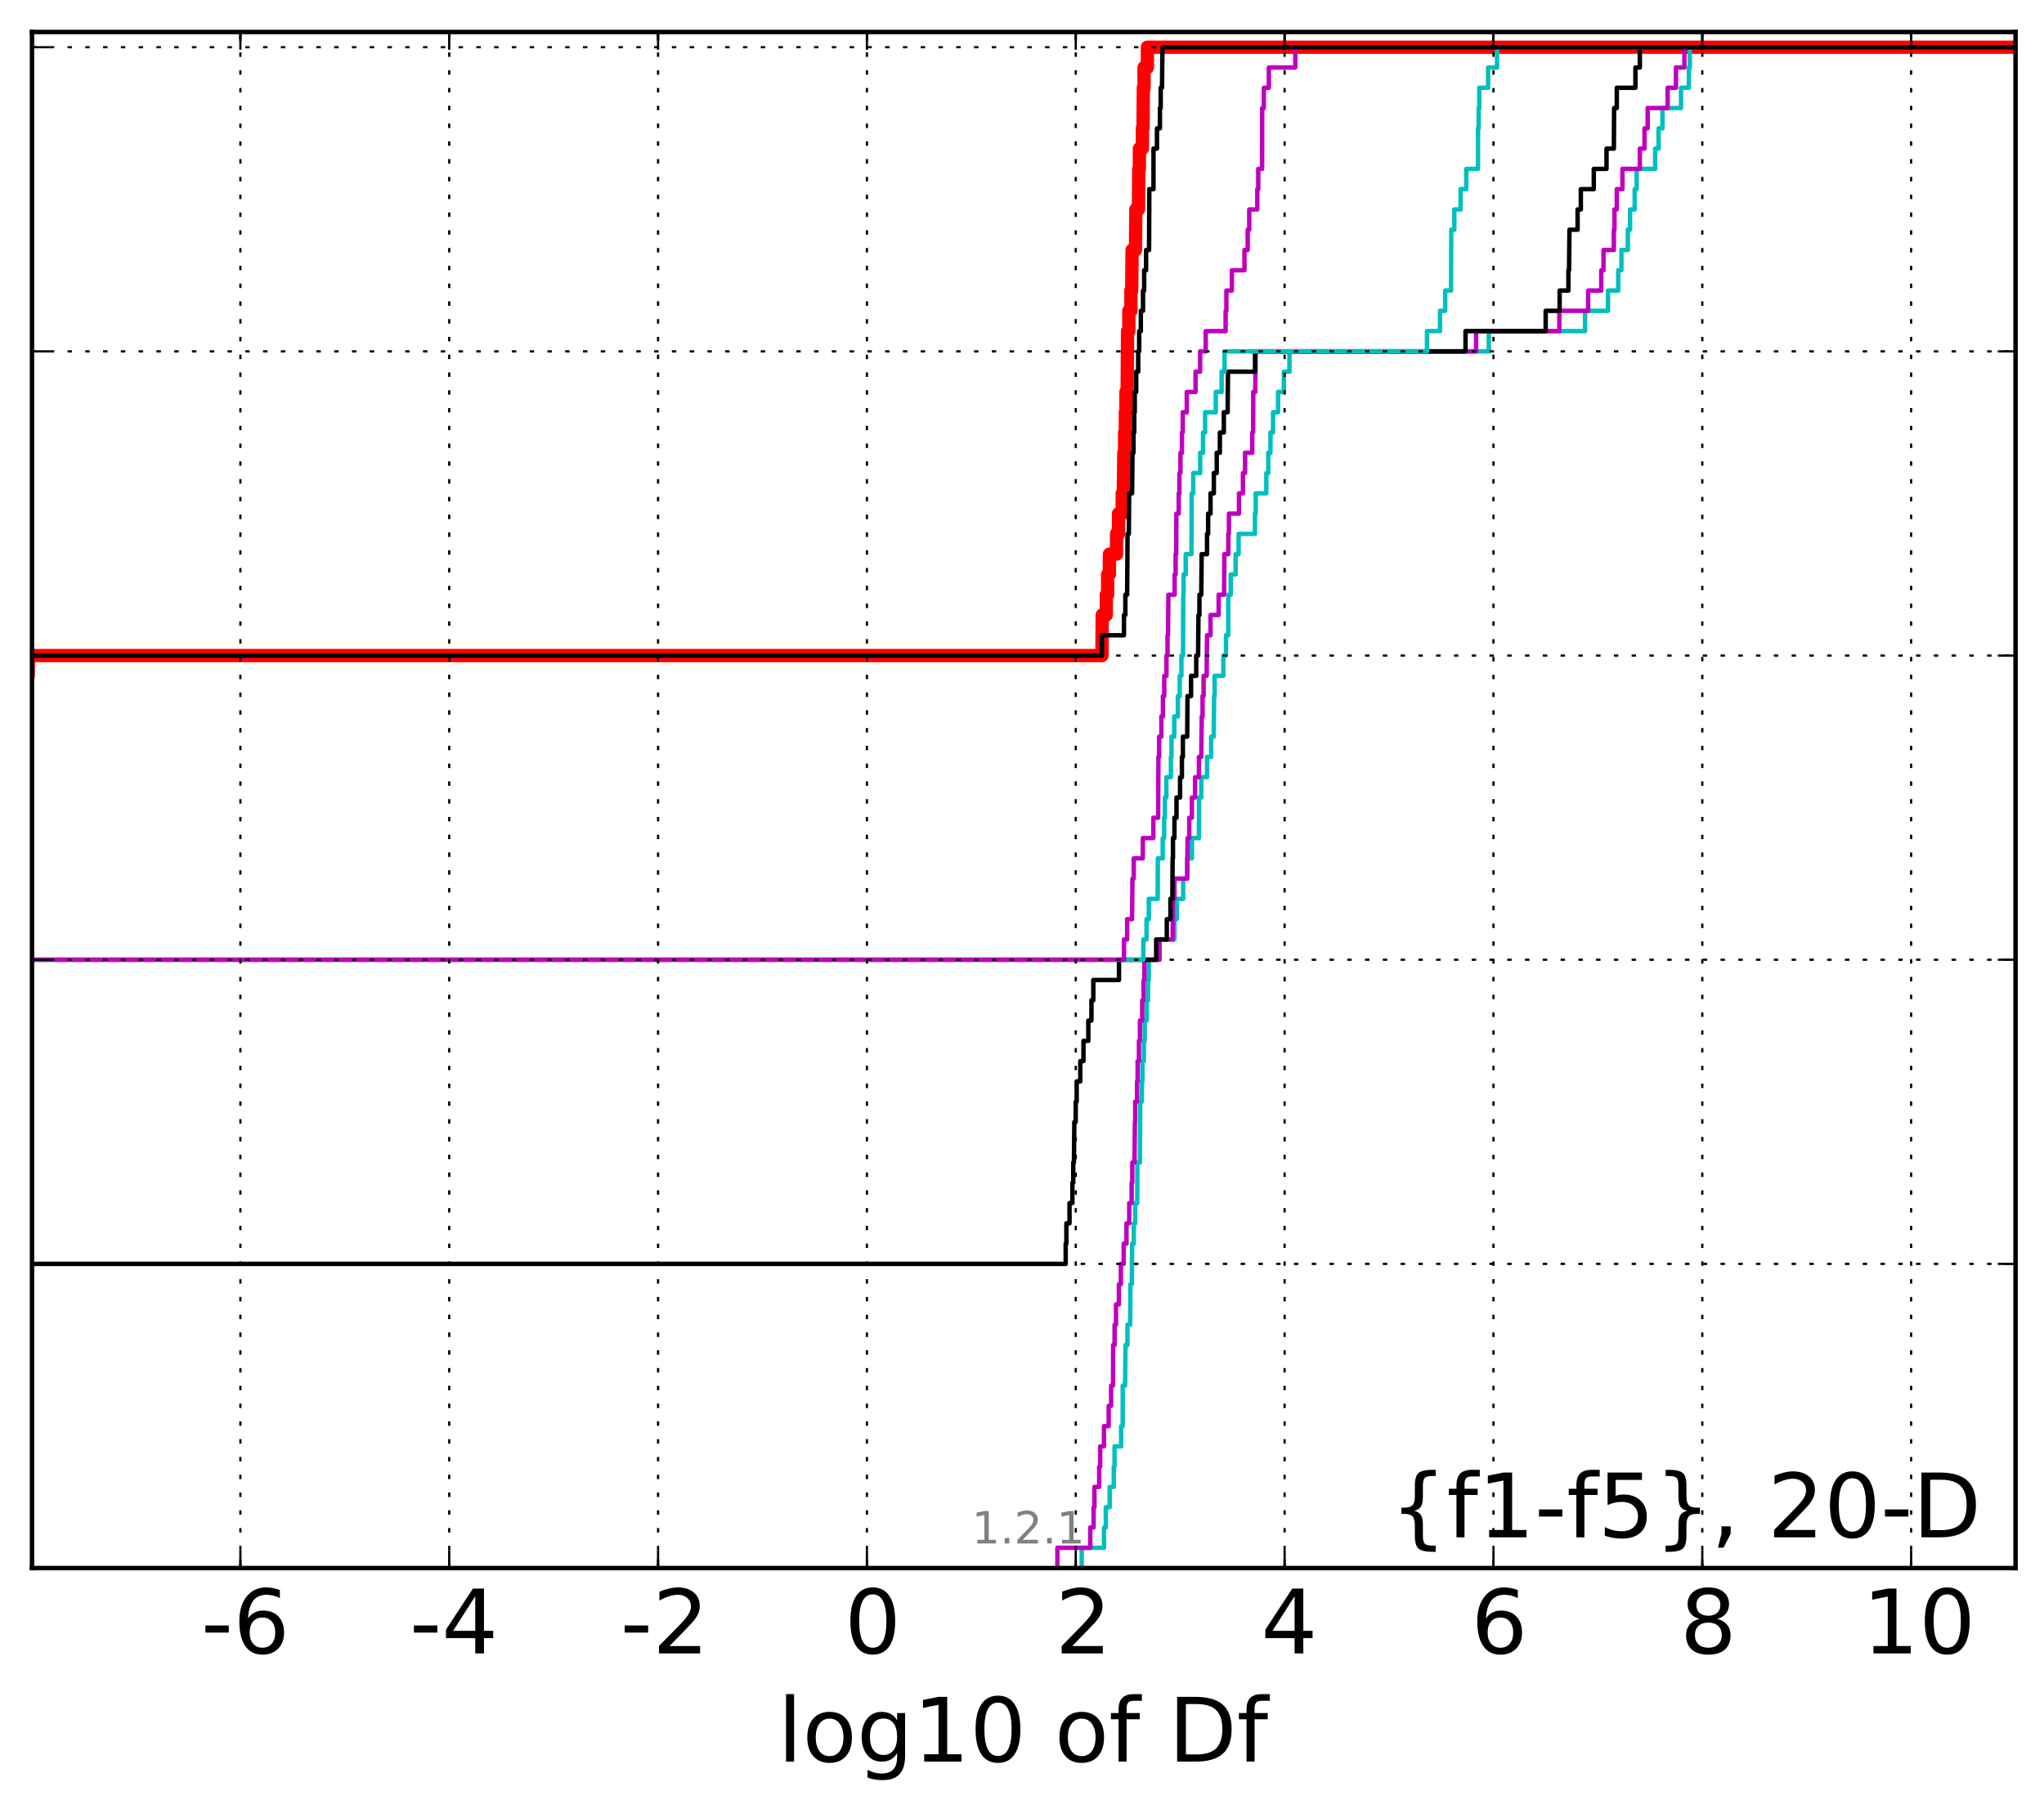 <?xml version="1.0" encoding="utf-8" standalone="no"?>
<!DOCTYPE svg PUBLIC "-//W3C//DTD SVG 1.1//EN"
  "http://www.w3.org/Graphics/SVG/1.1/DTD/svg11.dtd">
<!-- Created with matplotlib (http://matplotlib.org/) -->
<svg height="407pt" version="1.1" viewBox="0 0 460 407" width="460pt" xmlns="http://www.w3.org/2000/svg" xmlns:xlink="http://www.w3.org/1999/xlink">
 <defs>
  <style type="text/css">
*{stroke-linecap:butt;stroke-linejoin:round;}
  </style>
 </defs>
 <g id="figure_1">
  <g id="patch_1">
   <path d="
M0 407.712
L460.8 407.712
L460.8 0
L0 0
z
" style="fill:#ffffff;"/>
  </g>
  <g id="axes_1">
   <g id="patch_2">
    <path d="
M7.2 352.8
L453.6 352.8
L453.6 7.2
L7.2 7.2
z
" style="fill:#ffffff;"/>
   </g>
   <g id="line2d_1">
    <path clip-path="url(#p99b4b0da67)" d="
M-1 202.242
L-0.086 202.242
L-0.086 197.679
L0.41 197.679
L0.41 193.117
L1.571 193.117
L1.571 188.554
L2.853 188.554
L2.853 183.992
L3.171 183.992
L3.171 179.43
L3.859 179.43
L3.904 170.305
L4.399 170.305
L4.41 161.18
L4.727 161.18
L4.727 156.618
L6.033 156.618
L6.033 152.055
L6.364 152.055
L6.364 147.493
L247.99 147.493
L248.047 138.368
L248.968 138.368
L248.968 133.806
L249.274 133.806
L249.274 129.244
L249.668 129.244
L249.668 124.681
L251.276 124.681
L251.276 120.119
L251.721 120.119
L251.721 115.556
L252.556 115.556
L252.556 110.994
L252.808 110.994
L252.914 101.869
L253.088 101.869
L253.088 97.307
L253.26 97.307
L253.26 92.745
L253.395 92.745
L253.395 88.182
L253.66 88.182
L253.758 74.495
L254.045 74.495
L254.045 69.933
L254.507 69.933
L254.507 65.37
L254.686 65.37
L254.775 56.245
L255.537 56.245
L255.619 47.121
L256.221 47.121
L256.272 37.996
L256.423 37.996
L256.423 33.434
L257.099 33.434
L257.099 28.871
L257.238 28.871
L257.307 19.747
L257.466 19.747
L257.466 15.184
L258.225 15.184
L258.225 10.622
L258.225 10.622
L453.6 10.622
L453.6 10.622" style="fill:none;stroke:#ff0000;stroke-linecap:square;stroke-width:3.0;"/>
   </g>
   <g id="line2d_2">
    <path clip-path="url(#p99b4b0da67)" d="
M243.442 352.8
L243.442 348.238
L248.461 348.238
L248.461 343.675
L248.862 343.675
L248.862 339.113
L249.736 339.113
L249.736 334.55
L250.652 334.55
L250.652 329.988
L250.828 329.988
L250.828 325.426
L252.308 325.426
L252.308 320.863
L252.659 320.863
L252.675 311.739
L253.198 311.739
L253.295 302.614
L253.733 302.614
L253.733 298.051
L254.339 298.051
L254.403 288.927
L254.72 288.927
L254.784 279.802
L255.157 279.802
L255.157 275.24
L255.483 275.24
L255.483 270.677
L255.942 270.677
L255.963 261.552
L256.535 261.552
L256.613 247.865
L256.981 247.865
L256.981 243.303
L257.094 243.303
L257.094 238.741
L257.423 238.741
L257.423 234.178
L257.611 234.178
L257.611 229.616
L258.086 229.616
L258.086 225.053
L258.373 225.053
L258.373 220.491
L258.53 220.491
L258.53 215.929
L260.932 215.929
L260.932 211.366
L264.307 211.366
L264.307 206.804
L264.824 206.804
L264.824 202.242
L266.272 202.242
L266.272 197.679
L267.178 197.679
L267.178 193.117
L268.244 193.117
L268.244 188.554
L269.818 188.554
L269.826 179.43
L270.347 179.43
L270.347 174.867
L271.642 174.867
L271.642 170.305
L272.567 170.305
L272.567 165.743
L273.148 165.743
L273.226 156.618
L273.35 156.618
L273.35 152.055
L275.318 152.055
L275.318 147.493
L275.905 147.493
L275.905 142.931
L276.415 142.931
L276.426 133.806
L276.974 133.806
L276.974 129.244
L278.081 129.244
L278.081 124.681
L278.745 124.681
L278.745 120.119
L282.42 120.119
L282.42 115.556
L282.593 115.556
L282.593 110.994
L284.986 110.994
L284.986 106.432
L285.425 106.432
L285.425 101.869
L285.916 101.869
L285.916 97.307
L286.502 97.307
L286.502 92.745
L287.632 92.745
L287.632 88.182
L288.925 88.182
L288.925 83.62
L290.197 83.62
L290.197 79.057
L335.056 79.057
L335.056 74.495
L356.71 74.495
L356.71 69.933
L361.877 69.933
L361.877 65.37
L364.178 65.37
L364.178 60.808
L364.898 60.808
L364.898 56.245
L366.337 56.245
L366.337 51.683
L366.843 51.683
L366.843 47.121
L367.886 47.121
L367.886 42.558
L368.331 42.558
L368.331 37.996
L372.495 37.996
L372.495 33.434
L373.26 33.434
L373.26 28.871
L374.135 28.871
L374.135 24.309
L378.314 24.309
L378.314 19.747
L380.083 19.747
L380.083 15.184
L380.299 15.184
L380.299 10.622
L380.299 10.622
L453.6 10.622
L453.6 10.622" style="fill:none;stroke:#00bfbf;stroke-linecap:square;"/>
   </g>
   <g id="line2d_3">
    <path clip-path="url(#p99b4b0da67)" d="
M237.965 352.8
L237.965 348.238
L245.359 348.238
L245.359 343.675
L246.118 343.675
L246.118 339.113
L246.299 339.113
L246.299 334.55
L247.369 334.55
L247.369 329.988
L247.594 329.988
L247.594 325.426
L248.444 325.426
L248.444 320.863
L249.507 320.863
L249.507 316.301
L250.053 316.301
L250.053 311.739
L250.489 311.739
L250.502 302.614
L250.839 302.614
L250.839 298.051
L251.155 298.051
L251.155 293.489
L251.806 293.489
L251.806 288.927
L252.249 288.927
L252.249 284.364
L252.887 284.364
L252.887 279.802
L253.513 279.802
L253.513 275.24
L254.129 275.24
L254.129 270.677
L254.676 270.677
L254.676 266.115
L254.817 266.115
L254.817 261.552
L255.322 261.552
L255.41 252.428
L255.474 252.428
L255.474 247.865
L255.897 247.865
L255.897 243.303
L256.024 243.303
L256.024 238.741
L256.317 238.741
L256.317 234.178
L256.542 234.178
L256.542 229.616
L257.053 229.616
L257.053 225.053
L257.37 225.053
L257.37 220.491
L257.544 220.491
L257.544 215.929
L260.932 215.929
L260.932 211.366
L263.896 211.366
L263.973 202.242
L264.307 202.242
L264.307 197.679
L267.178 197.679
L267.265 188.554
L267.639 188.554
L267.639 183.992
L268.244 183.992
L268.244 179.43
L268.947 179.43
L268.947 174.867
L269.818 174.867
L269.818 170.305
L270.347 170.305
L270.448 161.18
L270.635 161.18
L270.635 156.618
L270.871 156.618
L270.871 152.055
L271.553 152.055
L271.642 142.931
L272.426 142.931
L272.426 138.368
L274.256 138.368
L274.256 133.806
L275.479 133.806
L275.533 124.681
L276.426 124.681
L276.426 120.119
L276.565 120.119
L276.565 115.556
L278.831 115.556
L278.831 110.994
L279.721 110.994
L279.721 106.432
L280.201 106.432
L280.201 101.869
L281.811 101.869
L281.811 97.307
L282.015 97.307
L282.051 88.182
L282.492 88.182
L282.593 79.057
L332.193 79.057
L332.193 74.495
L350.926 74.495
L350.926 69.933
L357.411 69.933
L357.411 65.37
L360.363 65.37
L360.363 60.808
L360.864 60.808
L360.864 56.245
L363.196 56.245
L363.196 51.683
L363.335 51.683
L363.335 47.121
L363.858 47.121
L363.858 42.558
L365.126 42.558
L365.126 37.996
L369.044 37.996
L369.044 33.434
L370.095 33.434
L370.095 28.871
L370.806 28.871
L370.806 24.309
L375.297 24.309
L375.297 19.747
L377.169 19.747
L377.169 15.184
L379.072 15.184
L379.072 10.622
L379.072 10.622
L453.6 10.622
L453.6 10.622" style="fill:none;stroke:#bf00bf;stroke-linecap:square;"/>
   </g>
   <g id="line2d_4">
    <path clip-path="url(#p99b4b0da67)" d="
M-1 288.927
L6.033 288.927
L6.033 284.364
L239.831 284.364
L239.831 279.802
L239.987 279.802
L239.987 275.24
L240.694 275.24
L240.694 270.677
L241.341 270.677
L241.341 266.115
L241.532 266.115
L241.532 261.552
L241.689 261.552
L241.776 252.428
L242.084 252.428
L242.084 247.865
L242.305 247.865
L242.305 243.303
L243.117 243.303
L243.117 238.741
L243.834 238.741
L243.834 234.178
L244.923 234.178
L244.923 229.616
L245.629 229.616
L245.629 225.053
L246.05 225.053
L246.05 220.491
L251.826 220.491
L251.826 215.929
L260.201 215.929
L260.201 211.366
L262.586 211.366
L262.586 206.804
L263.407 206.804
L263.407 202.242
L263.84 202.242
L263.896 193.117
L263.973 193.117
L263.973 188.554
L264.307 188.554
L264.307 183.992
L264.767 183.992
L264.767 179.43
L265.576 179.43
L265.576 174.867
L265.988 174.867
L265.988 170.305
L266.205 170.305
L266.205 165.743
L267.178 165.743
L267.245 156.618
L268.047 156.618
L268.047 152.055
L269.212 152.055
L269.212 147.493
L269.627 147.493
L269.715 138.368
L269.931 138.368
L269.931 133.806
L270.347 133.806
L270.428 124.681
L271.642 124.681
L271.642 120.119
L271.894 120.119
L271.894 115.556
L272.426 115.556
L272.426 110.994
L273.174 110.994
L273.174 106.432
L273.822 106.432
L273.822 101.869
L274.531 101.869
L274.531 97.307
L275.423 97.307
L275.423 92.745
L276.276 92.745
L276.361 83.62
L282.444 83.62
L282.444 79.057
L329.815 79.057
L329.815 74.495
L347.853 74.495
L347.853 69.933
L350.996 69.933
L350.996 65.37
L352.967 65.37
L352.967 60.808
L353.108 60.808
L353.209 51.683
L355.034 51.683
L355.034 47.121
L355.765 47.121
L355.765 42.558
L358.681 42.558
L358.681 37.996
L361.543 37.996
L361.543 33.434
L363.196 33.434
L363.255 24.309
L363.858 24.309
L363.858 19.747
L368.05 19.747
L368.05 15.184
L369.044 15.184
L369.044 10.622
L369.044 10.622
L453.6 10.622
L453.6 10.622" style="fill:none;stroke:#000000;stroke-linecap:square;"/>
   </g>
   <g id="line2d_5">
    <path clip-path="url(#p99b4b0da67)" d="
M-1 220.491
L6.033 220.491
L6.033 215.929
L257.306 215.929
L257.306 211.366
L258.028 211.366
L258.028 206.804
L258.54 206.804
L258.54 202.242
L260.529 202.242
L260.574 193.117
L261.667 193.117
L261.667 188.554
L261.987 188.554
L261.987 183.992
L262.168 183.992
L262.168 179.43
L262.478 179.43
L262.478 174.867
L263.507 174.867
L263.507 170.305
L263.647 170.305
L263.647 165.743
L264.264 165.743
L264.264 161.18
L265.083 161.18
L265.083 156.618
L265.499 156.618
L265.499 152.055
L265.881 152.055
L265.881 147.493
L266.244 147.493
L266.289 133.806
L266.37 133.806
L266.37 129.244
L266.845 129.244
L266.845 124.681
L268.134 124.681
L268.177 110.994
L268.533 110.994
L268.533 106.432
L270.099 106.432
L270.099 101.869
L270.745 101.869
L270.745 97.307
L271.207 97.307
L271.207 92.745
L273.613 92.745
L273.613 88.182
L274.93 88.182
L274.93 83.62
L275.587 83.62
L275.587 79.057
L321.137 79.057
L321.137 74.495
L324.072 74.495
L324.072 69.933
L325.24 69.933
L325.24 65.37
L326.554 65.37
L326.604 51.683
L327.292 51.683
L327.292 47.121
L328.7 47.121
L328.7 42.558
L329.981 42.558
L329.981 37.996
L332.617 37.996
L332.626 28.871
L332.774 28.871
L332.774 24.309
L332.916 24.309
L332.916 19.747
L334.903 19.747
L334.903 15.184
L336.916 15.184
L336.916 10.622
L336.916 10.622
L453.6 10.622
L453.6 10.622" style="fill:none;stroke:#00bfbf;stroke-linecap:square;"/>
   </g>
   <g id="line2d_6">
    <path clip-path="url(#p99b4b0da67)" d="
M-1 220.491
L6.033 220.491
L6.033 215.929
L252.949 215.929
L252.949 211.366
L253.66 211.366
L253.66 206.804
L254.761 206.804
L254.862 197.679
L255.149 197.679
L255.149 193.117
L257.192 193.117
L257.192 188.554
L259.557 188.554
L259.557 183.992
L260.636 183.992
L260.702 170.305
L260.864 170.305
L260.864 165.743
L261.368 165.743
L261.368 161.18
L261.716 161.18
L261.716 156.618
L262.009 156.618
L262.009 152.055
L262.515 152.055
L262.515 147.493
L262.747 147.493
L262.747 142.931
L262.866 142.931
L262.946 133.806
L264.346 133.806
L264.346 129.244
L264.574 129.244
L264.574 124.681
L264.707 124.681
L264.74 115.556
L265.272 115.556
L265.272 110.994
L265.422 110.994
L265.422 106.432
L265.657 106.432
L265.657 101.869
L265.996 101.869
L265.996 97.307
L266.184 97.307
L266.184 92.745
L267.08 92.745
L267.08 88.182
L269.061 88.182
L269.061 83.62
L270.092 83.62
L270.092 79.057
L271.347 79.057
L271.347 74.495
L275.825 74.495
L275.825 69.933
L275.995 69.933
L275.995 65.37
L277.226 65.37
L277.226 60.808
L280.065 60.808
L280.065 56.245
L280.795 56.245
L280.795 51.683
L281.14 51.683
L281.14 47.121
L282.952 47.121
L282.952 42.558
L283.168 42.558
L283.168 37.996
L284.034 37.996
L284.056 24.309
L284.425 24.309
L284.425 19.747
L285.554 19.747
L285.554 15.184
L291.511 15.184
L291.511 10.622
L291.511 10.622
L453.6 10.622
L453.6 10.622" style="fill:none;stroke:#bf00bf;stroke-linecap:square;"/>
   </g>
   <g id="line2d_7">
    <path clip-path="url(#p99b4b0da67)" d="
M-1 202.242
L-0.086 202.242
L-0.086 197.679
L0.41 197.679
L0.41 193.117
L1.571 193.117
L1.571 188.554
L2.853 188.554
L2.853 183.992
L3.171 183.992
L3.171 179.43
L3.859 179.43
L3.904 170.305
L4.399 170.305
L4.41 161.18
L4.727 161.18
L4.727 156.618
L6.033 156.618
L6.033 152.055
L6.364 152.055
L6.364 147.493
L247.99 147.493
L247.99 142.931
L252.949 142.931
L252.949 138.368
L253.26 138.368
L253.26 133.806
L253.66 133.806
L253.758 120.119
L254.045 120.119
L254.108 110.994
L254.775 110.994
L254.862 101.869
L255.092 101.869
L255.092 97.307
L255.261 97.307
L255.261 92.745
L255.373 92.745
L255.373 88.182
L255.699 88.182
L255.699 83.62
L256.145 83.62
L256.145 79.057
L256.373 79.057
L256.373 74.495
L256.742 74.495
L256.742 69.933
L257.238 69.933
L257.238 65.37
L257.488 65.37
L257.488 60.808
L257.928 60.808
L257.928 56.245
L258.593 56.245
L258.655 42.558
L259.593 42.558
L259.593 33.434
L260.372 33.434
L260.372 28.871
L261.04 28.871
L261.04 24.309
L261.214 24.309
L261.214 19.747
L261.505 19.747
L261.611 10.622
L261.611 10.622
L453.6 10.622
L453.6 10.622" style="fill:none;stroke:#000000;stroke-linecap:square;"/>
   </g>
   <g id="patch_3">
    <path d="
M7.2 7.2
L453.6 7.2" style="fill:none;stroke:#000000;stroke-linecap:square;stroke-linejoin:miter;"/>
   </g>
   <g id="patch_4">
    <path d="
M453.6 352.8
L453.6 7.2" style="fill:none;stroke:#000000;stroke-linecap:square;stroke-linejoin:miter;"/>
   </g>
   <g id="patch_5">
    <path d="
M7.2 352.8
L453.6 352.8" style="fill:none;stroke:#000000;stroke-linecap:square;stroke-linejoin:miter;"/>
   </g>
   <g id="patch_6">
    <path d="
M7.2 352.8
L7.2 7.2" style="fill:none;stroke:#000000;stroke-linecap:square;stroke-linejoin:miter;"/>
   </g>
   <g id="matplotlib.axis_1">
    <g id="xtick_1"/>
    <g id="xtick_2">
     <g id="line2d_8">
      <path clip-path="url(#p99b4b0da67)" d="
M54.099 352.8
L54.099 7.2" style="fill:none;stroke:#000000;stroke-dasharray:1,3;stroke-dashoffset:0.0;stroke-width:0.5;"/>
     </g>
     <g id="line2d_9">
      <defs>
       <path d="
M0 0
L0 -4" id="m93b0483c22" style="stroke:#000000;stroke-width:0.5;"/>
      </defs>
      <g>
       <use style="stroke:#000000;stroke-width:0.5;" x="54.099" xlink:href="#m93b0483c22" y="352.8"/>
      </g>
     </g>
     <g id="line2d_10">
      <defs>
       <path d="
M0 0
L0 4" id="m741efc42ff" style="stroke:#000000;stroke-width:0.5;"/>
      </defs>
      <g>
       <use style="stroke:#000000;stroke-width:0.5;" x="54.099" xlink:href="#m741efc42ff" y="7.2"/>
      </g>
     </g>
     <g id="text_1">
      <!-- -6 -->
      <defs>
       <path d="
M33.016 40.375
Q26.375 40.375 22.484 35.828
Q18.609 31.297 18.609 23.391
Q18.609 15.531 22.484 10.953
Q26.375 6.391 33.016 6.391
Q39.656 6.391 43.531 10.953
Q47.406 15.531 47.406 23.391
Q47.406 31.297 43.531 35.828
Q39.656 40.375 33.016 40.375
M52.594 71.297
L52.594 62.312
Q48.875 64.062 45.094 64.984
Q41.312 65.922 37.594 65.922
Q27.828 65.922 22.672 59.328
Q17.531 52.734 16.797 39.406
Q19.672 43.656 24.016 45.922
Q28.375 48.188 33.594 48.188
Q44.578 48.188 50.953 41.516
Q57.328 34.859 57.328 23.391
Q57.328 12.156 50.688 5.359
Q44.047 -1.422 33.016 -1.422
Q20.359 -1.422 13.672 8.266
Q6.984 17.969 6.984 36.375
Q6.984 53.656 15.188 63.938
Q23.391 74.219 37.203 74.219
Q40.922 74.219 44.703 73.484
Q48.484 72.75 52.594 71.297" id="BitstreamVeraSans-Roman-36"/>
       <path d="
M4.891 31.391
L31.203 31.391
L31.203 23.391
L4.891 23.391
z
" id="BitstreamVeraSans-Roman-2d"/>
      </defs>
      <g transform="translate(45.247 371.997)scale(0.2 -0.2)">
       <use xlink:href="#BitstreamVeraSans-Roman-2d"/>
       <use x="36.084" xlink:href="#BitstreamVeraSans-Roman-36"/>
      </g>
     </g>
    </g>
    <g id="xtick_3">
     <g id="line2d_11">
      <path clip-path="url(#p99b4b0da67)" d="
M101.099 352.8
L101.099 7.2" style="fill:none;stroke:#000000;stroke-dasharray:1,3;stroke-dashoffset:0.0;stroke-width:0.5;"/>
     </g>
     <g id="line2d_12">
      <g>
       <use style="stroke:#000000;stroke-width:0.5;" x="101.099" xlink:href="#m93b0483c22" y="352.8"/>
      </g>
     </g>
     <g id="line2d_13">
      <g>
       <use style="stroke:#000000;stroke-width:0.5;" x="101.099" xlink:href="#m741efc42ff" y="7.2"/>
      </g>
     </g>
     <g id="text_2">
      <!-- -4 -->
      <defs>
       <path d="
M37.797 64.312
L12.891 25.391
L37.797 25.391
z

M35.203 72.906
L47.609 72.906
L47.609 25.391
L58.016 25.391
L58.016 17.188
L47.609 17.188
L47.609 0
L37.797 0
L37.797 17.188
L4.891 17.188
L4.891 26.703
z
" id="BitstreamVeraSans-Roman-34"/>
      </defs>
      <g transform="translate(92.178 371.997)scale(0.2 -0.2)">
       <use xlink:href="#BitstreamVeraSans-Roman-2d"/>
       <use x="36.084" xlink:href="#BitstreamVeraSans-Roman-34"/>
      </g>
     </g>
    </g>
    <g id="xtick_4">
     <g id="line2d_14">
      <path clip-path="url(#p99b4b0da67)" d="
M148.099 352.8
L148.099 7.2" style="fill:none;stroke:#000000;stroke-dasharray:1,3;stroke-dashoffset:0.0;stroke-width:0.5;"/>
     </g>
     <g id="line2d_15">
      <g>
       <use style="stroke:#000000;stroke-width:0.5;" x="148.099" xlink:href="#m93b0483c22" y="352.8"/>
      </g>
     </g>
     <g id="line2d_16">
      <g>
       <use style="stroke:#000000;stroke-width:0.5;" x="148.099" xlink:href="#m741efc42ff" y="7.2"/>
      </g>
     </g>
     <g id="text_3">
      <!-- -2 -->
      <defs>
       <path d="
M19.188 8.297
L53.609 8.297
L53.609 0
L7.328 0
L7.328 8.297
Q12.938 14.109 22.625 23.891
Q32.328 33.688 34.812 36.531
Q39.547 41.844 41.422 45.531
Q43.312 49.219 43.312 52.781
Q43.312 58.594 39.234 62.25
Q35.156 65.922 28.609 65.922
Q23.969 65.922 18.812 64.312
Q13.672 62.703 7.812 59.422
L7.812 69.391
Q13.766 71.781 18.938 73
Q24.125 74.219 28.422 74.219
Q39.75 74.219 46.484 68.547
Q53.219 62.891 53.219 53.422
Q53.219 48.922 51.531 44.891
Q49.859 40.875 45.406 35.406
Q44.188 33.984 37.641 27.219
Q31.109 20.453 19.188 8.297" id="BitstreamVeraSans-Roman-32"/>
      </defs>
      <g transform="translate(139.619 371.997)scale(0.2 -0.2)">
       <use xlink:href="#BitstreamVeraSans-Roman-2d"/>
       <use x="36.084" xlink:href="#BitstreamVeraSans-Roman-32"/>
      </g>
     </g>
    </g>
    <g id="xtick_5">
     <g id="line2d_17">
      <path clip-path="url(#p99b4b0da67)" d="
M195.099 352.8
L195.099 7.2" style="fill:none;stroke:#000000;stroke-dasharray:1,3;stroke-dashoffset:0.0;stroke-width:0.5;"/>
     </g>
     <g id="line2d_18">
      <g>
       <use style="stroke:#000000;stroke-width:0.5;" x="195.099" xlink:href="#m93b0483c22" y="352.8"/>
      </g>
     </g>
     <g id="line2d_19">
      <g>
       <use style="stroke:#000000;stroke-width:0.5;" x="195.099" xlink:href="#m741efc42ff" y="7.2"/>
      </g>
     </g>
     <g id="text_4">
      <!-- 0 -->
      <defs>
       <path d="
M31.781 66.406
Q24.172 66.406 20.328 58.906
Q16.5 51.422 16.5 36.375
Q16.5 21.391 20.328 13.891
Q24.172 6.391 31.781 6.391
Q39.453 6.391 43.281 13.891
Q47.125 21.391 47.125 36.375
Q47.125 51.422 43.281 58.906
Q39.453 66.406 31.781 66.406
M31.781 74.219
Q44.047 74.219 50.516 64.516
Q56.984 54.828 56.984 36.375
Q56.984 17.969 50.516 8.266
Q44.047 -1.422 31.781 -1.422
Q19.531 -1.422 13.062 8.266
Q6.594 17.969 6.594 36.375
Q6.594 54.828 13.062 64.516
Q19.531 74.219 31.781 74.219" id="BitstreamVeraSans-Roman-30"/>
      </defs>
      <g transform="translate(190.06 371.997)scale(0.2 -0.2)">
       <use xlink:href="#BitstreamVeraSans-Roman-30"/>
      </g>
     </g>
    </g>
    <g id="xtick_6">
     <g id="line2d_20">
      <path clip-path="url(#p99b4b0da67)" d="
M242.099 352.8
L242.099 7.2" style="fill:none;stroke:#000000;stroke-dasharray:1,3;stroke-dashoffset:0.0;stroke-width:0.5;"/>
     </g>
     <g id="line2d_21">
      <g>
       <use style="stroke:#000000;stroke-width:0.5;" x="242.099" xlink:href="#m93b0483c22" y="352.8"/>
      </g>
     </g>
     <g id="line2d_22">
      <g>
       <use style="stroke:#000000;stroke-width:0.5;" x="242.099" xlink:href="#m741efc42ff" y="7.2"/>
      </g>
     </g>
     <g id="text_5">
      <!-- 2 -->
      <g transform="translate(237.471 371.997)scale(0.2 -0.2)">
       <use xlink:href="#BitstreamVeraSans-Roman-32"/>
      </g>
     </g>
    </g>
    <g id="xtick_7">
     <g id="line2d_23">
      <path clip-path="url(#p99b4b0da67)" d="
M289.099 352.8
L289.099 7.2" style="fill:none;stroke:#000000;stroke-dasharray:1,3;stroke-dashoffset:0.0;stroke-width:0.5;"/>
     </g>
     <g id="line2d_24">
      <g>
       <use style="stroke:#000000;stroke-width:0.5;" x="289.099" xlink:href="#m93b0483c22" y="352.8"/>
      </g>
     </g>
     <g id="line2d_25">
      <g>
       <use style="stroke:#000000;stroke-width:0.5;" x="289.099" xlink:href="#m741efc42ff" y="7.2"/>
      </g>
     </g>
     <g id="text_6">
      <!-- 4 -->
      <g transform="translate(283.787 371.997)scale(0.2 -0.2)">
       <use xlink:href="#BitstreamVeraSans-Roman-34"/>
      </g>
     </g>
    </g>
    <g id="xtick_8">
     <g id="line2d_26">
      <path clip-path="url(#p99b4b0da67)" d="
M336.1 352.8
L336.1 7.2" style="fill:none;stroke:#000000;stroke-dasharray:1,3;stroke-dashoffset:0.0;stroke-width:0.5;"/>
     </g>
     <g id="line2d_27">
      <g>
       <use style="stroke:#000000;stroke-width:0.5;" x="336.1" xlink:href="#m93b0483c22" y="352.8"/>
      </g>
     </g>
     <g id="line2d_28">
      <g>
       <use style="stroke:#000000;stroke-width:0.5;" x="336.1" xlink:href="#m741efc42ff" y="7.2"/>
      </g>
     </g>
     <g id="text_7">
      <!-- 6 -->
      <g transform="translate(331.065 371.997)scale(0.2 -0.2)">
       <use xlink:href="#BitstreamVeraSans-Roman-36"/>
      </g>
     </g>
    </g>
    <g id="xtick_9">
     <g id="line2d_29">
      <path clip-path="url(#p99b4b0da67)" d="
M383.1 352.8
L383.1 7.2" style="fill:none;stroke:#000000;stroke-dasharray:1,3;stroke-dashoffset:0.0;stroke-width:0.5;"/>
     </g>
     <g id="line2d_30">
      <g>
       <use style="stroke:#000000;stroke-width:0.5;" x="383.1" xlink:href="#m93b0483c22" y="352.8"/>
      </g>
     </g>
     <g id="line2d_31">
      <g>
       <use style="stroke:#000000;stroke-width:0.5;" x="383.1" xlink:href="#m741efc42ff" y="7.2"/>
      </g>
     </g>
     <g id="text_8">
      <!-- 8 -->
      <defs>
       <path d="
M31.781 34.625
Q24.75 34.625 20.719 30.859
Q16.703 27.094 16.703 20.516
Q16.703 13.922 20.719 10.156
Q24.75 6.391 31.781 6.391
Q38.812 6.391 42.859 10.172
Q46.922 13.969 46.922 20.516
Q46.922 27.094 42.891 30.859
Q38.875 34.625 31.781 34.625
M21.922 38.812
Q15.578 40.375 12.031 44.719
Q8.5 49.078 8.5 55.328
Q8.5 64.062 14.719 69.141
Q20.953 74.219 31.781 74.219
Q42.672 74.219 48.875 69.141
Q55.078 64.062 55.078 55.328
Q55.078 49.078 51.531 44.719
Q48 40.375 41.703 38.812
Q48.828 37.156 52.797 32.312
Q56.781 27.484 56.781 20.516
Q56.781 9.906 50.312 4.234
Q43.844 -1.422 31.781 -1.422
Q19.734 -1.422 13.25 4.234
Q6.781 9.906 6.781 20.516
Q6.781 27.484 10.781 32.312
Q14.797 37.156 21.922 38.812
M18.312 54.391
Q18.312 48.734 21.844 45.562
Q25.391 42.391 31.781 42.391
Q38.141 42.391 41.719 45.562
Q45.312 48.734 45.312 54.391
Q45.312 60.062 41.719 63.234
Q38.141 66.406 31.781 66.406
Q25.391 66.406 21.844 63.234
Q18.312 60.062 18.312 54.391" id="BitstreamVeraSans-Roman-38"/>
      </defs>
      <g transform="translate(378.1 371.997)scale(0.2 -0.2)">
       <use xlink:href="#BitstreamVeraSans-Roman-38"/>
      </g>
     </g>
    </g>
    <g id="xtick_10">
     <g id="line2d_32">
      <path clip-path="url(#p99b4b0da67)" d="
M430.1 352.8
L430.1 7.2" style="fill:none;stroke:#000000;stroke-dasharray:1,3;stroke-dashoffset:0.0;stroke-width:0.5;"/>
     </g>
     <g id="line2d_33">
      <g>
       <use style="stroke:#000000;stroke-width:0.5;" x="430.1" xlink:href="#m93b0483c22" y="352.8"/>
      </g>
     </g>
     <g id="line2d_34">
      <g>
       <use style="stroke:#000000;stroke-width:0.5;" x="430.1" xlink:href="#m741efc42ff" y="7.2"/>
      </g>
     </g>
     <g id="text_9">
      <!-- 10 -->
      <defs>
       <path d="
M12.406 8.297
L28.516 8.297
L28.516 63.922
L10.984 60.406
L10.984 69.391
L28.422 72.906
L38.281 72.906
L38.281 8.297
L54.391 8.297
L54.391 0
L12.406 0
z
" id="BitstreamVeraSans-Roman-31"/>
      </defs>
      <g transform="translate(419.137 371.997)scale(0.2 -0.2)">
       <use xlink:href="#BitstreamVeraSans-Roman-31"/>
       <use x="63.623" xlink:href="#BitstreamVeraSans-Roman-30"/>
      </g>
     </g>
    </g>
    <g id="xtick_11"/>
    <g id="xtick_12">
     <g id="line2d_35">
      <defs>
       <path d="
M0 0
L0 -2" id="m177f7580d0" style="stroke:#000000;stroke-width:0.5;"/>
      </defs>
      <g>
       <use style="stroke:#000000;stroke-width:0.5;" x="54.099" xlink:href="#m177f7580d0" y="352.8"/>
      </g>
     </g>
     <g id="line2d_36">
      <defs>
       <path d="
M0 0
L0 2" id="m5284c7e2a0" style="stroke:#000000;stroke-width:0.5;"/>
      </defs>
      <g>
       <use style="stroke:#000000;stroke-width:0.5;" x="54.099" xlink:href="#m5284c7e2a0" y="7.2"/>
      </g>
     </g>
    </g>
    <g id="xtick_13">
     <g id="line2d_37">
      <g>
       <use style="stroke:#000000;stroke-width:0.5;" x="101.099" xlink:href="#m177f7580d0" y="352.8"/>
      </g>
     </g>
     <g id="line2d_38">
      <g>
       <use style="stroke:#000000;stroke-width:0.5;" x="101.099" xlink:href="#m5284c7e2a0" y="7.2"/>
      </g>
     </g>
    </g>
    <g id="xtick_14">
     <g id="line2d_39">
      <g>
       <use style="stroke:#000000;stroke-width:0.5;" x="148.099" xlink:href="#m177f7580d0" y="352.8"/>
      </g>
     </g>
     <g id="line2d_40">
      <g>
       <use style="stroke:#000000;stroke-width:0.5;" x="148.099" xlink:href="#m5284c7e2a0" y="7.2"/>
      </g>
     </g>
    </g>
    <g id="xtick_15">
     <g id="line2d_41">
      <g>
       <use style="stroke:#000000;stroke-width:0.5;" x="195.099" xlink:href="#m177f7580d0" y="352.8"/>
      </g>
     </g>
     <g id="line2d_42">
      <g>
       <use style="stroke:#000000;stroke-width:0.5;" x="195.099" xlink:href="#m5284c7e2a0" y="7.2"/>
      </g>
     </g>
    </g>
    <g id="xtick_16">
     <g id="line2d_43">
      <g>
       <use style="stroke:#000000;stroke-width:0.5;" x="242.099" xlink:href="#m177f7580d0" y="352.8"/>
      </g>
     </g>
     <g id="line2d_44">
      <g>
       <use style="stroke:#000000;stroke-width:0.5;" x="242.099" xlink:href="#m5284c7e2a0" y="7.2"/>
      </g>
     </g>
    </g>
    <g id="xtick_17">
     <g id="line2d_45">
      <g>
       <use style="stroke:#000000;stroke-width:0.5;" x="289.099" xlink:href="#m177f7580d0" y="352.8"/>
      </g>
     </g>
     <g id="line2d_46">
      <g>
       <use style="stroke:#000000;stroke-width:0.5;" x="289.099" xlink:href="#m5284c7e2a0" y="7.2"/>
      </g>
     </g>
    </g>
    <g id="xtick_18">
     <g id="line2d_47">
      <g>
       <use style="stroke:#000000;stroke-width:0.5;" x="336.1" xlink:href="#m177f7580d0" y="352.8"/>
      </g>
     </g>
     <g id="line2d_48">
      <g>
       <use style="stroke:#000000;stroke-width:0.5;" x="336.1" xlink:href="#m5284c7e2a0" y="7.2"/>
      </g>
     </g>
    </g>
    <g id="xtick_19">
     <g id="line2d_49">
      <g>
       <use style="stroke:#000000;stroke-width:0.5;" x="383.1" xlink:href="#m177f7580d0" y="352.8"/>
      </g>
     </g>
     <g id="line2d_50">
      <g>
       <use style="stroke:#000000;stroke-width:0.5;" x="383.1" xlink:href="#m5284c7e2a0" y="7.2"/>
      </g>
     </g>
    </g>
    <g id="xtick_20">
     <g id="line2d_51">
      <g>
       <use style="stroke:#000000;stroke-width:0.5;" x="430.1" xlink:href="#m177f7580d0" y="352.8"/>
      </g>
     </g>
     <g id="line2d_52">
      <g>
       <use style="stroke:#000000;stroke-width:0.5;" x="430.1" xlink:href="#m5284c7e2a0" y="7.2"/>
      </g>
     </g>
    </g>
    <g id="text_10">
     <!-- log10 of Df -->
     <defs>
      <path id="BitstreamVeraSans-Roman-20"/>
      <path d="
M30.609 48.391
Q23.391 48.391 19.188 42.75
Q14.984 37.109 14.984 27.297
Q14.984 17.484 19.156 11.844
Q23.344 6.203 30.609 6.203
Q37.797 6.203 41.984 11.859
Q46.188 17.531 46.188 27.297
Q46.188 37.016 41.984 42.703
Q37.797 48.391 30.609 48.391
M30.609 56
Q42.328 56 49.016 48.375
Q55.719 40.766 55.719 27.297
Q55.719 13.875 49.016 6.219
Q42.328 -1.422 30.609 -1.422
Q18.844 -1.422 12.172 6.219
Q5.516 13.875 5.516 27.297
Q5.516 40.766 12.172 48.375
Q18.844 56 30.609 56" id="BitstreamVeraSans-Roman-6f"/>
      <path d="
M9.422 75.984
L18.406 75.984
L18.406 0
L9.422 0
z
" id="BitstreamVeraSans-Roman-6c"/>
      <path d="
M19.672 64.797
L19.672 8.109
L31.594 8.109
Q46.688 8.109 53.688 14.938
Q60.688 21.781 60.688 36.531
Q60.688 51.172 53.688 57.984
Q46.688 64.797 31.594 64.797
z

M9.812 72.906
L30.078 72.906
Q51.266 72.906 61.172 64.094
Q71.094 55.281 71.094 36.531
Q71.094 17.672 61.125 8.828
Q51.172 0 30.078 0
L9.812 0
z
" id="BitstreamVeraSans-Roman-44"/>
      <path d="
M45.406 27.984
Q45.406 37.75 41.375 43.109
Q37.359 48.484 30.078 48.484
Q22.859 48.484 18.828 43.109
Q14.797 37.75 14.797 27.984
Q14.797 18.266 18.828 12.891
Q22.859 7.516 30.078 7.516
Q37.359 7.516 41.375 12.891
Q45.406 18.266 45.406 27.984
M54.391 6.781
Q54.391 -7.172 48.188 -13.984
Q42 -20.797 29.203 -20.797
Q24.469 -20.797 20.266 -20.094
Q16.062 -19.391 12.109 -17.922
L12.109 -9.188
Q16.062 -11.328 19.922 -12.344
Q23.781 -13.375 27.781 -13.375
Q36.625 -13.375 41.016 -8.766
Q45.406 -4.156 45.406 5.172
L45.406 9.625
Q42.625 4.781 38.281 2.391
Q33.938 0 27.875 0
Q17.828 0 11.672 7.656
Q5.516 15.328 5.516 27.984
Q5.516 40.672 11.672 48.328
Q17.828 56 27.875 56
Q33.938 56 38.281 53.609
Q42.625 51.219 45.406 46.391
L45.406 54.688
L54.391 54.688
z
" id="BitstreamVeraSans-Roman-67"/>
      <path d="
M37.109 75.984
L37.109 68.5
L28.516 68.5
Q23.688 68.5 21.797 66.547
Q19.922 64.594 19.922 59.516
L19.922 54.688
L34.719 54.688
L34.719 47.703
L19.922 47.703
L19.922 0
L10.891 0
L10.891 47.703
L2.297 47.703
L2.297 54.688
L10.891 54.688
L10.891 58.5
Q10.891 67.625 15.141 71.797
Q19.391 75.984 28.609 75.984
z
" id="BitstreamVeraSans-Roman-66"/>
     </defs>
     <g transform="translate(175.023 396.353)scale(0.2 -0.2)">
      <use xlink:href="#BitstreamVeraSans-Roman-6c"/>
      <use x="27.783" xlink:href="#BitstreamVeraSans-Roman-6f"/>
      <use x="88.965" xlink:href="#BitstreamVeraSans-Roman-67"/>
      <use x="152.441" xlink:href="#BitstreamVeraSans-Roman-31"/>
      <use x="216.064" xlink:href="#BitstreamVeraSans-Roman-30"/>
      <use x="279.688" xlink:href="#BitstreamVeraSans-Roman-20"/>
      <use x="311.475" xlink:href="#BitstreamVeraSans-Roman-6f"/>
      <use x="372.656" xlink:href="#BitstreamVeraSans-Roman-66"/>
      <use x="407.861" xlink:href="#BitstreamVeraSans-Roman-20"/>
      <use x="439.648" xlink:href="#BitstreamVeraSans-Roman-44"/>
      <use x="516.65" xlink:href="#BitstreamVeraSans-Roman-66"/>
     </g>
    </g>
   </g>
   <g id="matplotlib.axis_2">
    <g id="ytick_1">
     <g id="line2d_53">
      <path clip-path="url(#p99b4b0da67)" d="
M7.2 352.8
L453.6 352.8" style="fill:none;stroke:#000000;stroke-dasharray:1,3;stroke-dashoffset:0.0;stroke-width:0.5;"/>
     </g>
     <g id="line2d_54">
      <defs>
       <path d="
M0 0
L4 0" id="m728421d6d4" style="stroke:#000000;stroke-width:0.5;"/>
      </defs>
      <g>
       <use style="stroke:#000000;stroke-width:0.5;" x="7.2" xlink:href="#m728421d6d4" y="352.8"/>
      </g>
     </g>
     <g id="line2d_55">
      <defs>
       <path d="
M0 0
L-4 0" id="mcb0005524f" style="stroke:#000000;stroke-width:0.5;"/>
      </defs>
      <g>
       <use style="stroke:#000000;stroke-width:0.5;" x="453.6" xlink:href="#mcb0005524f" y="352.8"/>
      </g>
     </g>
    </g>
    <g id="ytick_2">
     <g id="line2d_56">
      <path clip-path="url(#p99b4b0da67)" d="
M7.2 284.364
L453.6 284.364" style="fill:none;stroke:#000000;stroke-dasharray:1,3;stroke-dashoffset:0.0;stroke-width:0.5;"/>
     </g>
     <g id="line2d_57">
      <g>
       <use style="stroke:#000000;stroke-width:0.5;" x="7.2" xlink:href="#m728421d6d4" y="284.364"/>
      </g>
     </g>
     <g id="line2d_58">
      <g>
       <use style="stroke:#000000;stroke-width:0.5;" x="453.6" xlink:href="#mcb0005524f" y="284.364"/>
      </g>
     </g>
    </g>
    <g id="ytick_3">
     <g id="line2d_59">
      <path clip-path="url(#p99b4b0da67)" d="
M7.2 215.929
L453.6 215.929" style="fill:none;stroke:#000000;stroke-dasharray:1,3;stroke-dashoffset:0.0;stroke-width:0.5;"/>
     </g>
     <g id="line2d_60">
      <g>
       <use style="stroke:#000000;stroke-width:0.5;" x="7.2" xlink:href="#m728421d6d4" y="215.929"/>
      </g>
     </g>
     <g id="line2d_61">
      <g>
       <use style="stroke:#000000;stroke-width:0.5;" x="453.6" xlink:href="#mcb0005524f" y="215.929"/>
      </g>
     </g>
    </g>
    <g id="ytick_4">
     <g id="line2d_62">
      <path clip-path="url(#p99b4b0da67)" d="
M7.2 147.493
L453.6 147.493" style="fill:none;stroke:#000000;stroke-dasharray:1,3;stroke-dashoffset:0.0;stroke-width:0.5;"/>
     </g>
     <g id="line2d_63">
      <g>
       <use style="stroke:#000000;stroke-width:0.5;" x="7.2" xlink:href="#m728421d6d4" y="147.493"/>
      </g>
     </g>
     <g id="line2d_64">
      <g>
       <use style="stroke:#000000;stroke-width:0.5;" x="453.6" xlink:href="#mcb0005524f" y="147.493"/>
      </g>
     </g>
    </g>
    <g id="ytick_5">
     <g id="line2d_65">
      <path clip-path="url(#p99b4b0da67)" d="
M7.2 79.057
L453.6 79.057" style="fill:none;stroke:#000000;stroke-dasharray:1,3;stroke-dashoffset:0.0;stroke-width:0.5;"/>
     </g>
     <g id="line2d_66">
      <g>
       <use style="stroke:#000000;stroke-width:0.5;" x="7.2" xlink:href="#m728421d6d4" y="79.057"/>
      </g>
     </g>
     <g id="line2d_67">
      <g>
       <use style="stroke:#000000;stroke-width:0.5;" x="453.6" xlink:href="#mcb0005524f" y="79.057"/>
      </g>
     </g>
    </g>
    <g id="ytick_6">
     <g id="line2d_68">
      <path clip-path="url(#p99b4b0da67)" d="
M7.2 10.622
L453.6 10.622" style="fill:none;stroke:#000000;stroke-dasharray:1,3;stroke-dashoffset:0.0;stroke-width:0.5;"/>
     </g>
     <g id="line2d_69">
      <g>
       <use style="stroke:#000000;stroke-width:0.5;" x="7.2" xlink:href="#m728421d6d4" y="10.622"/>
      </g>
     </g>
     <g id="line2d_70">
      <g>
       <use style="stroke:#000000;stroke-width:0.5;" x="453.6" xlink:href="#mcb0005524f" y="10.622"/>
      </g>
     </g>
    </g>
   </g>
   <g id="text_11">
    <!-- {f1-f5}, 20-D -->
    <defs>
     <path d="
M12.5 -9.281
L15.922 -9.281
Q22.75 -9.281 24.828 -7.172
Q26.906 -5.078 26.906 1.906
L26.906 14.016
Q26.906 21.625 29.094 25.094
Q31.297 28.562 36.719 29.891
Q31.297 31.109 29.094 34.562
Q26.906 38.031 26.906 45.703
L26.906 57.812
Q26.906 64.75 24.828 66.875
Q22.75 69 15.922 69
L12.5 69
L12.5 75.984
L15.578 75.984
Q27.734 75.984 31.812 72.391
Q35.891 68.797 35.891 58.016
L35.891 46.297
Q35.891 39.016 38.516 36.203
Q41.156 33.406 48.094 33.406
L51.125 33.406
L51.125 26.422
L48.094 26.422
Q41.156 26.422 38.516 23.578
Q35.891 20.75 35.891 13.375
L35.891 1.703
Q35.891 -9.078 31.812 -12.688
Q27.734 -16.312 15.578 -16.312
L12.5 -16.312
z
" id="BitstreamVeraSans-Roman-7d"/>
     <path d="
M51.125 -9.281
L51.125 -16.312
L48.094 -16.312
Q35.938 -16.312 31.812 -12.688
Q27.688 -9.078 27.688 1.703
L27.688 13.375
Q27.688 20.75 25.047 23.578
Q22.406 26.422 15.484 26.422
L12.5 26.422
L12.5 33.406
L15.484 33.406
Q22.469 33.406 25.078 36.203
Q27.688 39.016 27.688 46.297
L27.688 58.016
Q27.688 68.797 31.812 72.391
Q35.938 75.984 48.094 75.984
L51.125 75.984
L51.125 69
L47.797 69
Q40.922 69 38.812 66.844
Q36.719 64.703 36.719 57.812
L36.719 45.703
Q36.719 38.031 34.5 34.562
Q32.281 31.109 26.906 29.891
Q32.328 28.562 34.516 25.094
Q36.719 21.625 36.719 14.016
L36.719 1.906
Q36.719 -4.984 38.812 -7.125
Q40.922 -9.281 47.797 -9.281
z
" id="BitstreamVeraSans-Roman-7b"/>
     <path d="
M11.719 12.406
L22.016 12.406
L22.016 4
L14.016 -11.625
L7.719 -11.625
L11.719 4
z
" id="BitstreamVeraSans-Roman-2c"/>
     <path d="
M10.797 72.906
L49.516 72.906
L49.516 64.594
L19.828 64.594
L19.828 46.734
Q21.969 47.469 24.109 47.828
Q26.266 48.188 28.422 48.188
Q40.625 48.188 47.75 41.5
Q54.891 34.812 54.891 23.391
Q54.891 11.625 47.562 5.094
Q40.234 -1.422 26.906 -1.422
Q22.312 -1.422 17.547 -0.641
Q12.797 0.141 7.719 1.703
L7.719 11.625
Q12.109 9.234 16.797 8.062
Q21.484 6.891 26.703 6.891
Q35.156 6.891 40.078 11.328
Q45.016 15.766 45.016 23.391
Q45.016 31 40.078 35.438
Q35.156 39.891 26.703 39.891
Q22.75 39.891 18.812 39.016
Q14.891 38.141 10.797 36.281
z
" id="BitstreamVeraSans-Roman-35"/>
    </defs>
    <g transform="translate(312.878 345.888)scale(0.2 -0.2)">
     <use xlink:href="#BitstreamVeraSans-Roman-7b"/>
     <use x="63.623" xlink:href="#BitstreamVeraSans-Roman-66"/>
     <use x="98.828" xlink:href="#BitstreamVeraSans-Roman-31"/>
     <use x="162.451" xlink:href="#BitstreamVeraSans-Roman-2d"/>
     <use x="198.535" xlink:href="#BitstreamVeraSans-Roman-66"/>
     <use x="233.74" xlink:href="#BitstreamVeraSans-Roman-35"/>
     <use x="297.363" xlink:href="#BitstreamVeraSans-Roman-7d"/>
     <use x="360.986" xlink:href="#BitstreamVeraSans-Roman-2c"/>
     <use x="392.773" xlink:href="#BitstreamVeraSans-Roman-20"/>
     <use x="424.561" xlink:href="#BitstreamVeraSans-Roman-32"/>
     <use x="488.184" xlink:href="#BitstreamVeraSans-Roman-30"/>
     <use x="551.807" xlink:href="#BitstreamVeraSans-Roman-2d"/>
     <use x="587.891" xlink:href="#BitstreamVeraSans-Roman-44"/>
    </g>
   </g>
   <g id="text_12">
    <!-- 1.2.1 -->
    <defs>
     <path d="
M10.688 12.406
L21 12.406
L21 0
L10.688 0
z
" id="BitstreamVeraSans-Roman-2e"/>
    </defs>
    <g style="fill:#808080;" transform="translate(218.689 347.264)scale(0.1 -0.1)">
     <use xlink:href="#BitstreamVeraSans-Roman-31"/>
     <use x="63.623" xlink:href="#BitstreamVeraSans-Roman-2e"/>
     <use x="95.41" xlink:href="#BitstreamVeraSans-Roman-32"/>
     <use x="159.033" xlink:href="#BitstreamVeraSans-Roman-2e"/>
     <use x="190.82" xlink:href="#BitstreamVeraSans-Roman-31"/>
    </g>
   </g>
  </g>
 </g>
 <defs>
  <clipPath id="p99b4b0da67">
   <rect height="345.6" width="446.4" x="7.2" y="7.2"/>
  </clipPath>
 </defs>
</svg>
